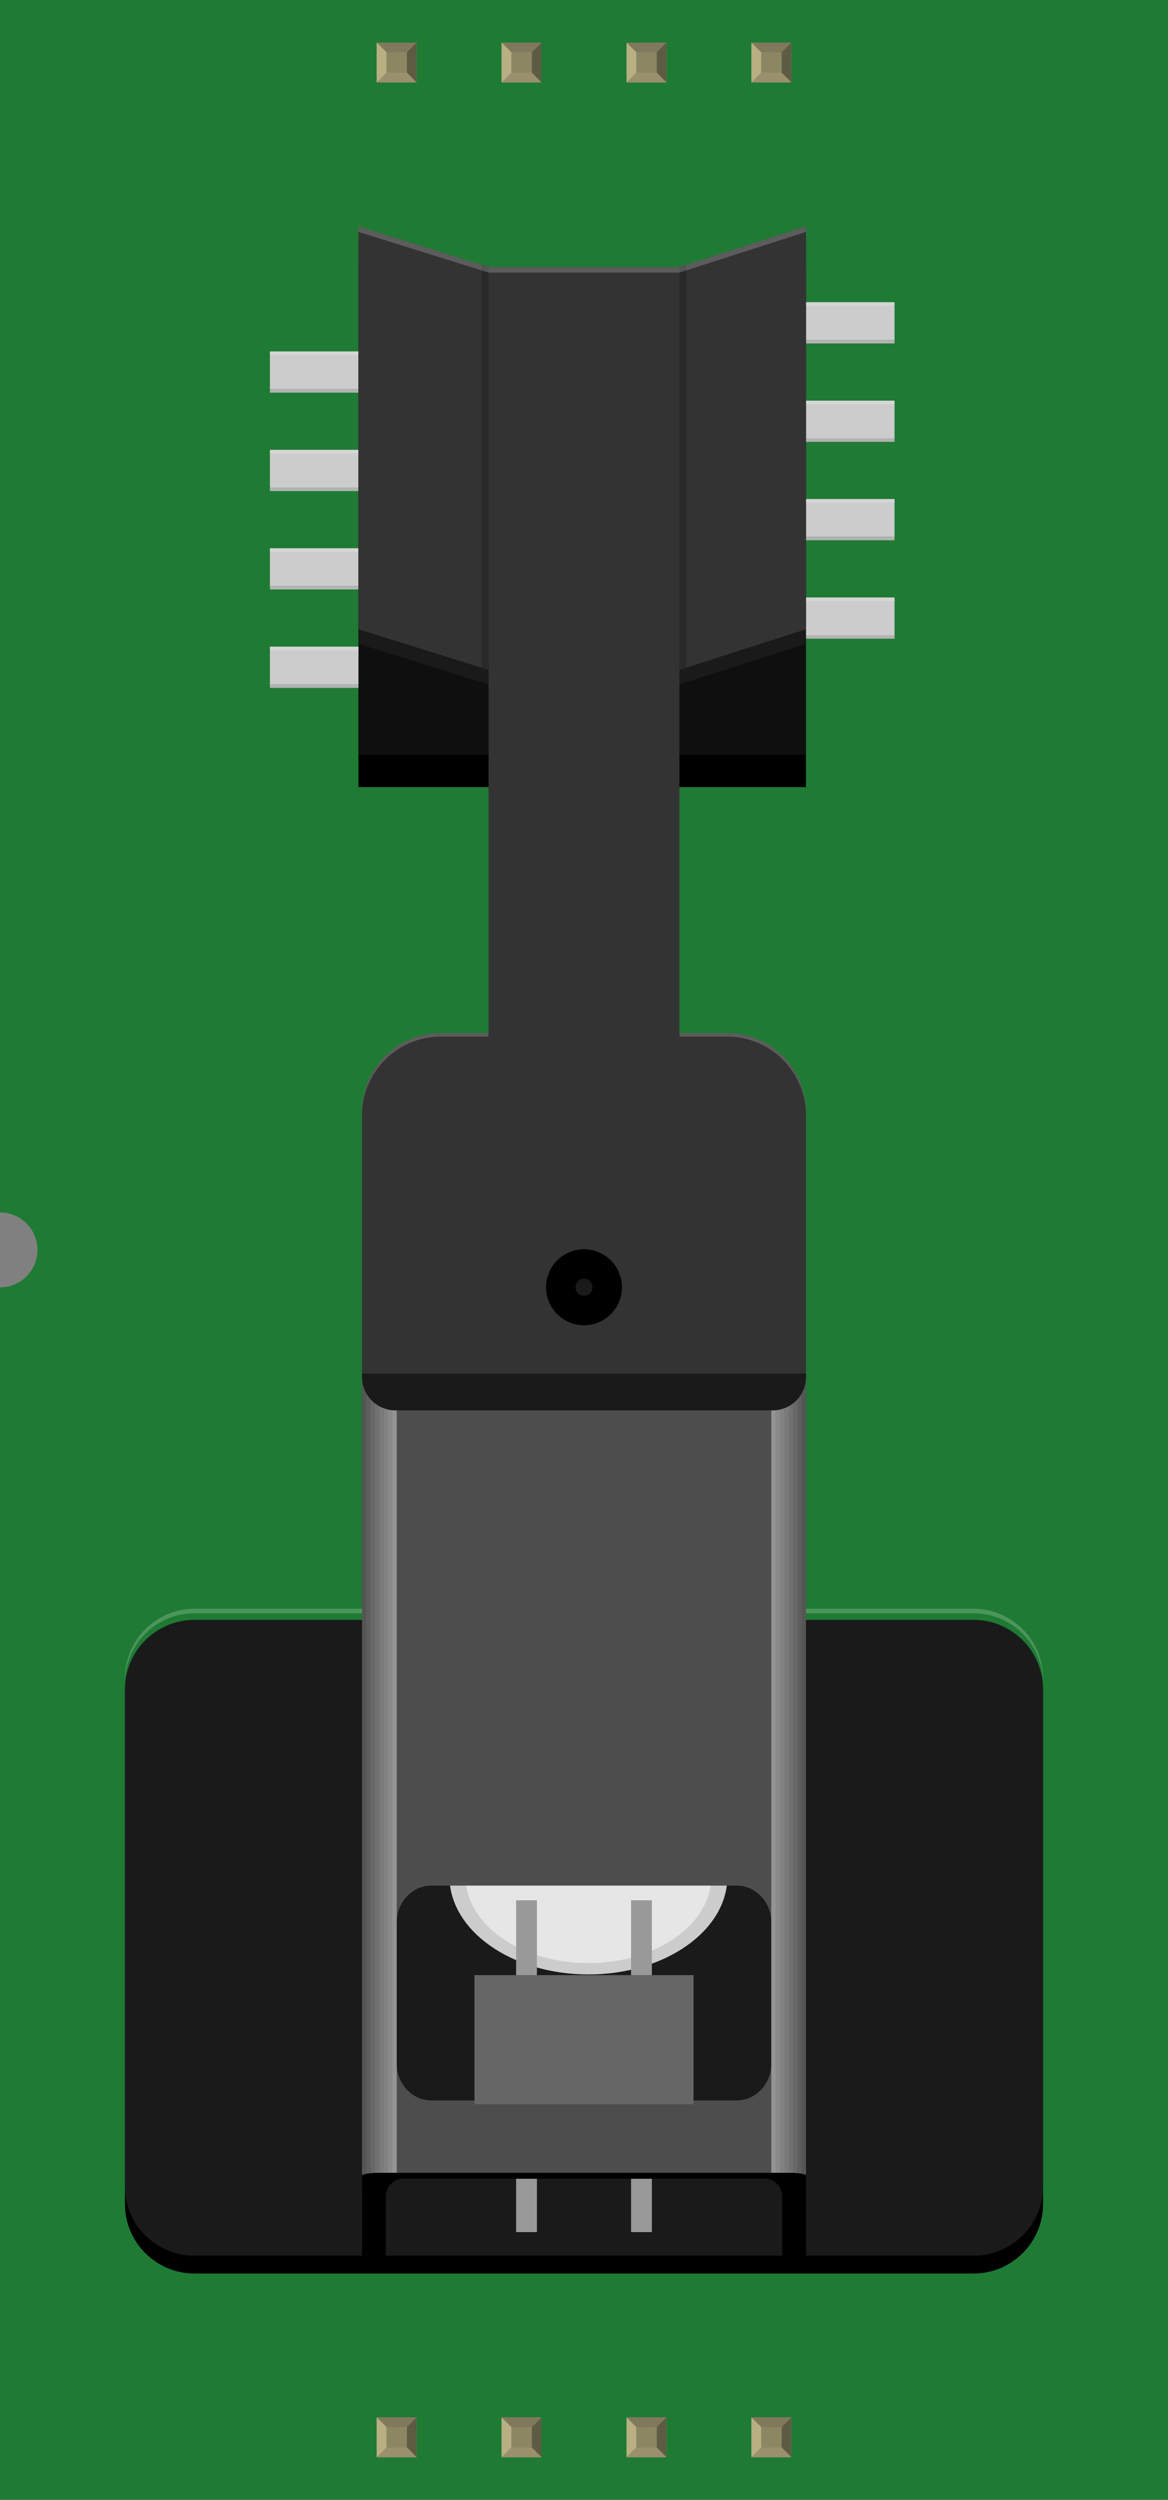 <?xml version='1.0' encoding='UTF-8' standalone='no'?>
<!-- Created with Fritzing (http://www.fritzing.org/) -->
<svg xmlns="http://www.w3.org/2000/svg" width="0.935in" x="0in" version="1.2" y="0in"  height="2in" viewBox="0 0 935 2000" baseProfile="tiny" xmlns:svg="http://www.w3.org/2000/svg">
 <rect x="0" y="0" width="935" height="2000" fill="#808080" stroke="none"/>
 <desc>Fritzing breadboard generated by brd2svg</desc>
 <g id="breadboard">
  <g id="icon">
   <path fill="#1F7A34" stroke="none" stroke-width="0" d="M0,0L0,970A30,30 0 0 1 0,1030L0,2000L935,2000L935,0L0,0z"/>
   <g transform="translate(100,181.04)">
    <g stroke-width="0">
     <polygon fill="#0F0F0F" points="186.931,422.333,545.208,422.333,545.208,382.958,545.208,32.569,186.931,32.569" stroke-width="0"/>
     <polygon points="186.931,422.347,545.208,422.347,545.208,425.014,545.208,448.694,186.931,448.694" stroke-width="0"/>
     <path fill="#333333" stroke-width="0" d="M545.208,708.333c0,-34.583,-28.306,-62.889,-62.889,-62.889L252.681,645.444c-34.583,0,-62.889,28.306,-62.889,62.889l0,464.486c0,34.583,28.306,62.889,62.889,62.889l229.639,0c34.583,0,62.889,-28.306,62.889,-62.889L545.208,708.333z"/>
     <path fill="#1A1A1A" stroke-width="0" d="M735,1567.99c0,30.556,-25,55.556,-55.556,55.556L55.556,1623.54c-30.556,0,-55.556,-25,-55.556,-55.556L0,1170.51c0,-30.556,25,-55.556,55.556,-55.556l623.889,0c30.556,0,55.556,25,55.556,55.556L735,1567.99z"/>
     <path opacity="0.2" fill="#FFFFFF" stroke-width="0" d="M0,1165.25c0,-30.556,25,-55.556,55.556,-55.556l623.889,0c30.556,0,55.556,25,55.556,55.556l0,-3.625c0,-30.556,-25,-55.556,-55.556,-55.556L55.556,1106.07c-30.556,0,-55.556,25,-55.556,55.556L0,1165.25z"/>
     <rect width="70.875" x="116.069" y="100.125" fill="#CCCCCC" height="30.25" stroke-width="0"/>
     <rect width="70.875" x="116.069" y="178.861" fill="#CCCCCC" height="30.25" stroke-width="0"/>
     <rect width="70.875" x="116.069" y="257.597" fill="#CCCCCC" height="30.25" stroke-width="0"/>
     <rect width="70.875" x="116.069" y="336.333" fill="#CCCCCC" height="30.25" stroke-width="0"/>
     <rect width="70.875" x="545.208" y="296.972" fill="#CCCCCC" height="30.25" stroke-width="0"/>
     <rect width="70.875" x="545.208" y="218.222" fill="#CCCCCC" height="30.25" stroke-width="0"/>
     <rect width="70.875" x="545.208" y="139.486" fill="#CCCCCC" height="30.25" stroke-width="0"/>
     <rect width="70.875" x="545.208" y="60.75" fill="#CCCCCC" height="30.25" stroke-width="0"/>
     <g stroke-width="0">
      <rect width="70.875" x="116.069" y="130.375" fill="#B3B3B3" height="2.736" stroke-width="0"/>
      <rect width="70.875" x="116.069" y="209.111" fill="#B3B3B3" height="2.736" stroke-width="0"/>
      <rect width="70.875" x="116.069" y="287.847" fill="#B3B3B3" height="2.736" stroke-width="0"/>
      <rect width="70.875" x="116.069" y="366.583" fill="#B3B3B3" height="2.736" stroke-width="0"/>
      <rect width="70.875" x="545.208" y="327.222" fill="#B3B3B3" height="2.736" stroke-width="0"/>
      <rect width="70.875" x="545.208" y="248.472" fill="#B3B3B3" height="2.736" stroke-width="0"/>
      <rect width="70.875" x="545.208" y="169.736" fill="#B3B3B3" height="2.736" stroke-width="0"/>
      <rect width="70.875" x="545.208" y="91" fill="#B3B3B3" height="2.736" stroke-width="0"/>
     </g>
     <rect width="16.667" x="313.153" y="1544.88" fill="#999999" height="59.903" stroke-width="0"/>
     <rect width="16.667" x="405.167" y="1544.88" fill="#999999" height="59.903" stroke-width="0"/>
     <g stroke-width="0">
      <ellipse fill="#CCCCCC" cx="371.056" cy="1320.22" rx="111.264" ry="78.417" stroke-width="0"/>
      <ellipse fill="#E6E6E6" cx="371.056" cy="1320.22" rx="98.403" ry="69.347" stroke-width="0"/>
     </g>
     <path fill="#4D4D4D" stroke-width="0" d="M189.792,917.847l0,641.25l355.417,0l0,-641.25L189.792,917.847zM517.431,1470.19c0,16.083,-12.5,29.264,-27.778,29.264L245.375,1499.46c-15.278,0,-27.778,-13.181,-27.778,-29.264L217.597,1356.81c0,-16.097,12.5,-29.264,27.778,-29.264l244.264,0c15.278,0,27.778,13.167,27.778,29.264L517.417,1470.19z"/>
     <rect width="175.347" x="279.819" y="1399.19" fill="#666666" height="103.306" stroke-width="0"/>
     <rect width="16.667" x="313.153" y="1339.31" fill="#999999" height="59.903" stroke-width="0"/>
     <rect width="16.667" x="405.167" y="1339.31" fill="#999999" height="59.903" stroke-width="0"/>
     <circle cx="367.5" cy="848.847" r="30.389" stroke-width="0"/>
     <circle fill="#1A1A1A" cx="367.5" cy="848.847" r="6.819" stroke-width="0"/>
     <path opacity="0.2" fill="#FFFFFF" stroke-width="0" d="M545.208,711.222c0,-34.583,-28.306,-62.889,-62.889,-62.889L443.889,648.333l0,-2.889l38.431,0c34.583,0,62.889,28.306,62.889,62.889L545.208,711.222z"/>
     <path opacity="0.2" fill="#FFFFFF" stroke-width="0" d="M189.792,711.222c0,-34.583,28.306,-62.889,62.889,-62.889l38.431,0l0,-2.889l-38.431,0c-34.583,0,-62.889,28.306,-62.889,62.889"/>
     <rect width="152.778" x="291.111" opacity="0.2" y="32.569" fill="#FFFFFF" height="2.889" stroke-width="0"/>
     <polygon fill="#1A1A1A" points="186.931,334.014,291.111,366.583,443.889,366.583,545.208,334.014,545.208,11.653,443.889,44.222,291.111,44.222,186.931,11.653" stroke-width="0"/>
     <polygon fill="#333333" points="186.931,322.361,291.111,354.931,443.889,354.931,545.208,322.361,545.208,0,443.889,32.569,291.111,32.569,186.931,0" stroke-width="0"/>
     <rect width="152.778" x="291.111" y="32.569" fill="#333333" height="688.681" stroke-width="0"/>
     <polygon opacity="0.2" points="443.889,354.931,449.597,353.056,449.597,30.694,443.889,32.569" stroke-width="0"/>
     <polygon opacity="0.2" points="285.403,353.056,291.111,354.931,291.111,32.569,285.403,30.694" stroke-width="0"/>
     <g stroke-width="0">
      <path opacity="0.4" fill="#FFFFFF" stroke-width="0" d="M214.125,947.056l0,612.028l3.472,0L217.597,947.361l-1.333,0C215.528,947.361,214.861,947.125,214.125,947.056z"/>
      <path opacity="0.35" fill="#FFFFFF" stroke-width="0" d="M210.653,946.583l0,612.514l3.472,0L214.125,947.056C212.958,946.972,211.792,946.847,210.653,946.583z"/>
      <path opacity="0.3" fill="#FFFFFF" stroke-width="0" d="M207.181,945.458l0,613.639l3.472,0L210.653,946.583C209.458,946.306,208.333,945.889,207.181,945.458z"/>
      <path opacity="0.25" fill="#FFFFFF" stroke-width="0" d="M203.708,944.028l0,615.069l3.472,0L207.181,945.458C206.014,945.014,204.806,944.625,203.708,944.028z"/>
      <path opacity="0.2" fill="#FFFFFF" stroke-width="0" d="M203.403,943.889c-1.139,-0.639,-2.125,-1.458,-3.153,-2.25l0,617.458l3.472,0L203.722,944.028C203.611,943.972,203.5,943.944,203.403,943.889z"/>
      <path opacity="0.15" fill="#FFFFFF" stroke-width="0" d="M198.528,940.417c-0.639,-0.583,-1.181,-1.278,-1.75,-1.931l0,620.611l3.472,0L200.25,941.639C199.681,941.222,199.056,940.889,198.528,940.417z"/>
      <path opacity="0.1" fill="#FFFFFF" stroke-width="0" d="M195.347,936.944c-0.778,-1,-1.431,-2.069,-2.056,-3.181l0,625.333l3.472,0L196.764,938.486C196.306,937.972,195.778,937.5,195.347,936.944z"/>
      <path opacity="0.05" fill="#FFFFFF" stroke-width="0" d="M193.111,933.472c-0.611,-1.125,-1.167,-2.264,-1.611,-3.472c-0.417,-1.125,-0.819,-2.278,-1.083,-3.472c-0.25,-1.125,-0.319,-2.306,-0.417,-3.472c-0.056,-0.625,-0.153,-1.222,-0.181,-1.833l0,637.875l3.472,0L193.292,933.75C193.25,933.667,193.167,933.569,193.111,933.472z"/>
      <path opacity="0.4" fill="#FFFFFF" stroke-width="0" d="M520.903,1559.1L520.903,947.056c-0.736,0.069,-1.417,0.292,-2.167,0.292l-1.306,0l0,611.736L520.903,1559.08z"/>
      <path opacity="0.35" fill="#FFFFFF" stroke-width="0" d="M524.375,1559.1L524.375,946.583c-1.125,0.264,-2.292,0.361,-3.472,0.472l0,612.028L524.375,1559.08z"/>
      <path opacity="0.3" fill="#FFFFFF" stroke-width="0" d="M527.847,1559.1L527.847,945.444c-1.139,0.444,-2.264,0.861,-3.472,1.139l0,612.514L527.847,1559.1z"/>
      <path opacity="0.25" fill="#FFFFFF" stroke-width="0" d="M531.319,1559.1L531.319,944.014c-1.097,0.597,-2.306,0.986,-3.472,1.444l0,613.653L531.319,1559.11z"/>
      <path opacity="0.2" fill="#FFFFFF" stroke-width="0" d="M534.792,1559.1L534.792,941.611c-1.042,0.806,-2.042,1.625,-3.181,2.278c-0.083,0.056,-0.194,0.069,-0.292,0.125l0,615.083L534.792,1559.1z"/>
      <path opacity="0.15" fill="#FFFFFF" stroke-width="0" d="M538.264,1559.1L538.264,938.458c-0.583,0.653,-1.139,1.361,-1.792,1.958c-0.514,0.458,-1.139,0.792,-1.681,1.194l0,617.486L538.264,1559.1z"/>
      <path opacity="0.1" fill="#FFFFFF" stroke-width="0" d="M541.736,1559.1L541.736,933.722c-0.625,1.125,-1.306,2.208,-2.083,3.222c-0.417,0.542,-0.931,1,-1.389,1.514l0,620.639L541.736,1559.1z"/>
      <path opacity="0.05" fill="#FFFFFF" stroke-width="0" d="M545.208,1559.1L545.208,920.889c0,0.75,-0.153,1.444,-0.222,2.167c-0.097,1.167,-0.167,2.347,-0.417,3.472c-0.264,1.194,-0.667,2.347,-1.083,3.472c-0.444,1.208,-1,2.347,-1.611,3.472c-0.042,0.083,-0.111,0.167,-0.153,0.25l0,625.375L545.208,1559.1z"/>
     </g>
     <path stroke-width="0" d="M679.444,1623.54l-134.236,0l0,-47.556c0,-7.639,0,-13.986,0,-14.111c0,-0.139,0,-1.208,0,-2.389c0,-1.194,-6.25,-2.167,-13.889,-2.167l-327.639,0c-7.639,0,-13.889,1.069,-13.889,2.389s0,2.389,0.014,2.389c0.014,0,0.014,6.25,0.014,13.889l0,47.556L55.556,1623.54c-30.556,0,-55.556,-25,-55.556,-55.556l0,14.375c0,30.556,25,55.556,55.556,55.556l623.889,0c30.556,0,55.556,-25,55.556,-55.556l0,-14.375C735,1598.54,710,1623.54,679.444,1623.54zM208.917,1575.99c0,-7.639,6.25,-13.889,13.889,-13.889L512.222,1562.1c7.639,0,13.889,6.25,13.889,13.889l0,47.556L208.917,1623.54L208.917,1575.99z"/>
    </g>
    <polygon opacity="0.2" fill="#FFFFFF" points="186.931,0,291.111,32.569,443.889,32.569,545.208,0,545.208,4.5,443.889,37.056,291.111,37.056,186.931,4.5" stroke-width="0"/>
    <path fill="#1A1A1A" stroke-width="0" d="M545.208,917.847l-355.417,0l0,0.653c0,0.375,0.153,0.722,0.222,1.083l-0.222,0l0,1.306c0,0.75,0.153,1.444,0.222,2.167c0.097,1.167,0.167,2.347,0.417,3.472c0.264,1.194,0.667,2.347,1.083,3.472c0.444,1.208,1,2.347,1.611,3.472c0.667,1.222,1.403,2.375,2.236,3.472c0.958,1.25,2.014,2.417,3.181,3.472c1.472,1.347,3.125,2.486,4.875,3.472c3.819,2.139,8.167,3.472,12.875,3.472l302.458,0c4.694,0,9.042,-1.333,12.875,-3.472c1.75,-0.986,3.389,-2.125,4.875,-3.472c1.167,-1.056,2.208,-2.222,3.181,-3.472c0.847,-1.097,1.583,-2.25,2.25,-3.472c0.611,-1.125,1.153,-2.264,1.611,-3.472c0.417,-1.125,0.819,-2.278,1.083,-3.472c0.25,-1.125,0.319,-2.306,0.417,-3.472c0.056,-0.736,0.222,-1.431,0.222,-2.167L545.264,919.583l-0.222,0c0.056,-0.361,0.222,-0.708,0.222,-1.083L545.264,917.847z"/>
    <g opacity="0.2" stroke-width="0">
     <rect width="70.875" x="116.069" y="100.125" fill="#FFFFFF" height="2.931" stroke-width="0"/>
     <rect width="70.875" x="116.069" y="178.861" fill="#FFFFFF" height="2.931" stroke-width="0"/>
     <rect width="70.875" x="116.069" y="257.597" fill="#FFFFFF" height="2.931" stroke-width="0"/>
     <rect width="70.875" x="116.069" y="336.333" fill="#FFFFFF" height="2.931" stroke-width="0"/>
     <rect width="70.875" x="545.208" y="296.972" fill="#FFFFFF" height="2.931" stroke-width="0"/>
     <rect width="70.875" x="545.208" y="218.222" fill="#FFFFFF" height="2.931" stroke-width="0"/>
     <rect width="70.875" x="545.208" y="139.486" fill="#FFFFFF" height="2.931" stroke-width="0"/>
     <rect width="70.875" x="545.208" y="60.75" fill="#FFFFFF" height="2.931" stroke-width="0"/>
    </g>
   </g>
  </g>
  <g transform="translate(301.535,1934.05)">
   <rect width="31.93" x="0" y="0" fill="#8D8C8C" height="31.9" id="connector0pin" stroke-width="0"/>
   <rect width="16.444" x="7.792" y="7.735" fill="#8C8663" height="16.415" stroke-width="0"/>
   <polygon fill="#B8AF82" points="0,31.9,7.792,24.137,7.792,6.972,0,0" stroke-width="0"/>
   <polygon fill="#80795B" points="24.208,7.763,7.903,7.763,0,0,31.93,0" stroke-width="0"/>
   <polygon fill="#5E5B43" points="24.208,24.137,24.208,7.763,31.93,0,31.93,31.9" stroke-width="0"/>
   <polygon fill="#9A916C" points="0,31.9,7.875,24.137,24.208,24.137,31.93,31.9" stroke-width="0"/>
  </g>
  <g transform="translate(301.535,34.05)">
   <rect width="31.93" x="0" y="0" fill="#8D8C8C" height="31.9" id="connector7pin" stroke-width="0"/>
   <rect width="16.444" x="7.792" y="7.735" fill="#8C8663" height="16.415" stroke-width="0"/>
   <polygon fill="#B8AF82" points="0,31.9,7.792,24.137,7.792,6.972,0,0" stroke-width="0"/>
   <polygon fill="#80795B" points="24.208,7.763,7.903,7.763,0,0,31.93,0" stroke-width="0"/>
   <polygon fill="#5E5B43" points="24.208,24.137,24.208,7.763,31.93,0,31.93,31.9" stroke-width="0"/>
   <polygon fill="#9A916C" points="0,31.9,7.875,24.137,24.208,24.137,31.93,31.9" stroke-width="0"/>
  </g>
  <g transform="translate(401.535,1934.05)">
   <rect width="31.93" x="0" y="0" fill="#8D8C8C" height="31.9" id="connector1pin" stroke-width="0"/>
   <rect width="16.444" x="7.792" y="7.735" fill="#8C8663" height="16.415" stroke-width="0"/>
   <polygon fill="#B8AF82" points="0,31.9,7.792,24.137,7.792,6.972,0,0" stroke-width="0"/>
   <polygon fill="#80795B" points="24.208,7.763,7.903,7.763,0,0,31.93,0" stroke-width="0"/>
   <polygon fill="#5E5B43" points="24.208,24.137,24.208,7.763,31.93,0,31.93,31.9" stroke-width="0"/>
   <polygon fill="#9A916C" points="0,31.9,7.875,24.137,24.208,24.137,31.93,31.9" stroke-width="0"/>
  </g>
  <g transform="translate(401.535,34.05)">
   <rect width="31.93" x="0" y="0" fill="#8D8C8C" height="31.9" id="connector6pin" stroke-width="0"/>
   <rect width="16.444" x="7.792" y="7.735" fill="#8C8663" height="16.415" stroke-width="0"/>
   <polygon fill="#B8AF82" points="0,31.9,7.792,24.137,7.792,6.972,0,0" stroke-width="0"/>
   <polygon fill="#80795B" points="24.208,7.763,7.903,7.763,0,0,31.93,0" stroke-width="0"/>
   <polygon fill="#5E5B43" points="24.208,24.137,24.208,7.763,31.93,0,31.93,31.9" stroke-width="0"/>
   <polygon fill="#9A916C" points="0,31.9,7.875,24.137,24.208,24.137,31.93,31.9" stroke-width="0"/>
  </g>
  <g transform="translate(501.535,1934.05)">
   <rect width="31.93" x="0" y="0" fill="#8D8C8C" height="31.9" id="connector2pin" stroke-width="0"/>
   <rect width="16.444" x="7.792" y="7.735" fill="#8C8663" height="16.415" stroke-width="0"/>
   <polygon fill="#B8AF82" points="0,31.9,7.792,24.137,7.792,6.972,0,0" stroke-width="0"/>
   <polygon fill="#80795B" points="24.208,7.763,7.903,7.763,0,0,31.93,0" stroke-width="0"/>
   <polygon fill="#5E5B43" points="24.208,24.137,24.208,7.763,31.93,0,31.93,31.9" stroke-width="0"/>
   <polygon fill="#9A916C" points="0,31.9,7.875,24.137,24.208,24.137,31.93,31.9" stroke-width="0"/>
  </g>
  <g transform="translate(501.535,34.05)">
   <rect width="31.93" x="0" y="0" fill="#8D8C8C" height="31.9" id="connector5pin" stroke-width="0"/>
   <rect width="16.444" x="7.792" y="7.735" fill="#8C8663" height="16.415" stroke-width="0"/>
   <polygon fill="#B8AF82" points="0,31.9,7.792,24.137,7.792,6.972,0,0" stroke-width="0"/>
   <polygon fill="#80795B" points="24.208,7.763,7.903,7.763,0,0,31.93,0" stroke-width="0"/>
   <polygon fill="#5E5B43" points="24.208,24.137,24.208,7.763,31.93,0,31.93,31.9" stroke-width="0"/>
   <polygon fill="#9A916C" points="0,31.9,7.875,24.137,24.208,24.137,31.93,31.9" stroke-width="0"/>
  </g>
  <g transform="translate(601.535,1934.05)">
   <rect width="31.93" x="0" y="0" fill="#8D8C8C" height="31.9" id="connector3pin" stroke-width="0"/>
   <rect width="16.444" x="7.792" y="7.735" fill="#8C8663" height="16.415" stroke-width="0"/>
   <polygon fill="#B8AF82" points="0,31.9,7.792,24.137,7.792,6.972,0,0" stroke-width="0"/>
   <polygon fill="#80795B" points="24.208,7.763,7.903,7.763,0,0,31.93,0" stroke-width="0"/>
   <polygon fill="#5E5B43" points="24.208,24.137,24.208,7.763,31.93,0,31.93,31.9" stroke-width="0"/>
   <polygon fill="#9A916C" points="0,31.9,7.875,24.137,24.208,24.137,31.93,31.9" stroke-width="0"/>
  </g>
  <g transform="translate(601.535,34.05)">
   <rect width="31.93" x="0" y="0" fill="#8D8C8C" height="31.9" id="connector4pin" stroke-width="0"/>
   <rect width="16.444" x="7.792" y="7.735" fill="#8C8663" height="16.415" stroke-width="0"/>
   <polygon fill="#B8AF82" points="0,31.9,7.792,24.137,7.792,6.972,0,0" stroke-width="0"/>
   <polygon fill="#80795B" points="24.208,7.763,7.903,7.763,0,0,31.93,0" stroke-width="0"/>
   <polygon fill="#5E5B43" points="24.208,24.137,24.208,7.763,31.93,0,31.93,31.9" stroke-width="0"/>
   <polygon fill="#9A916C" points="0,31.9,7.875,24.137,24.208,24.137,31.93,31.9" stroke-width="0"/>
  </g>
 </g>
</svg>
